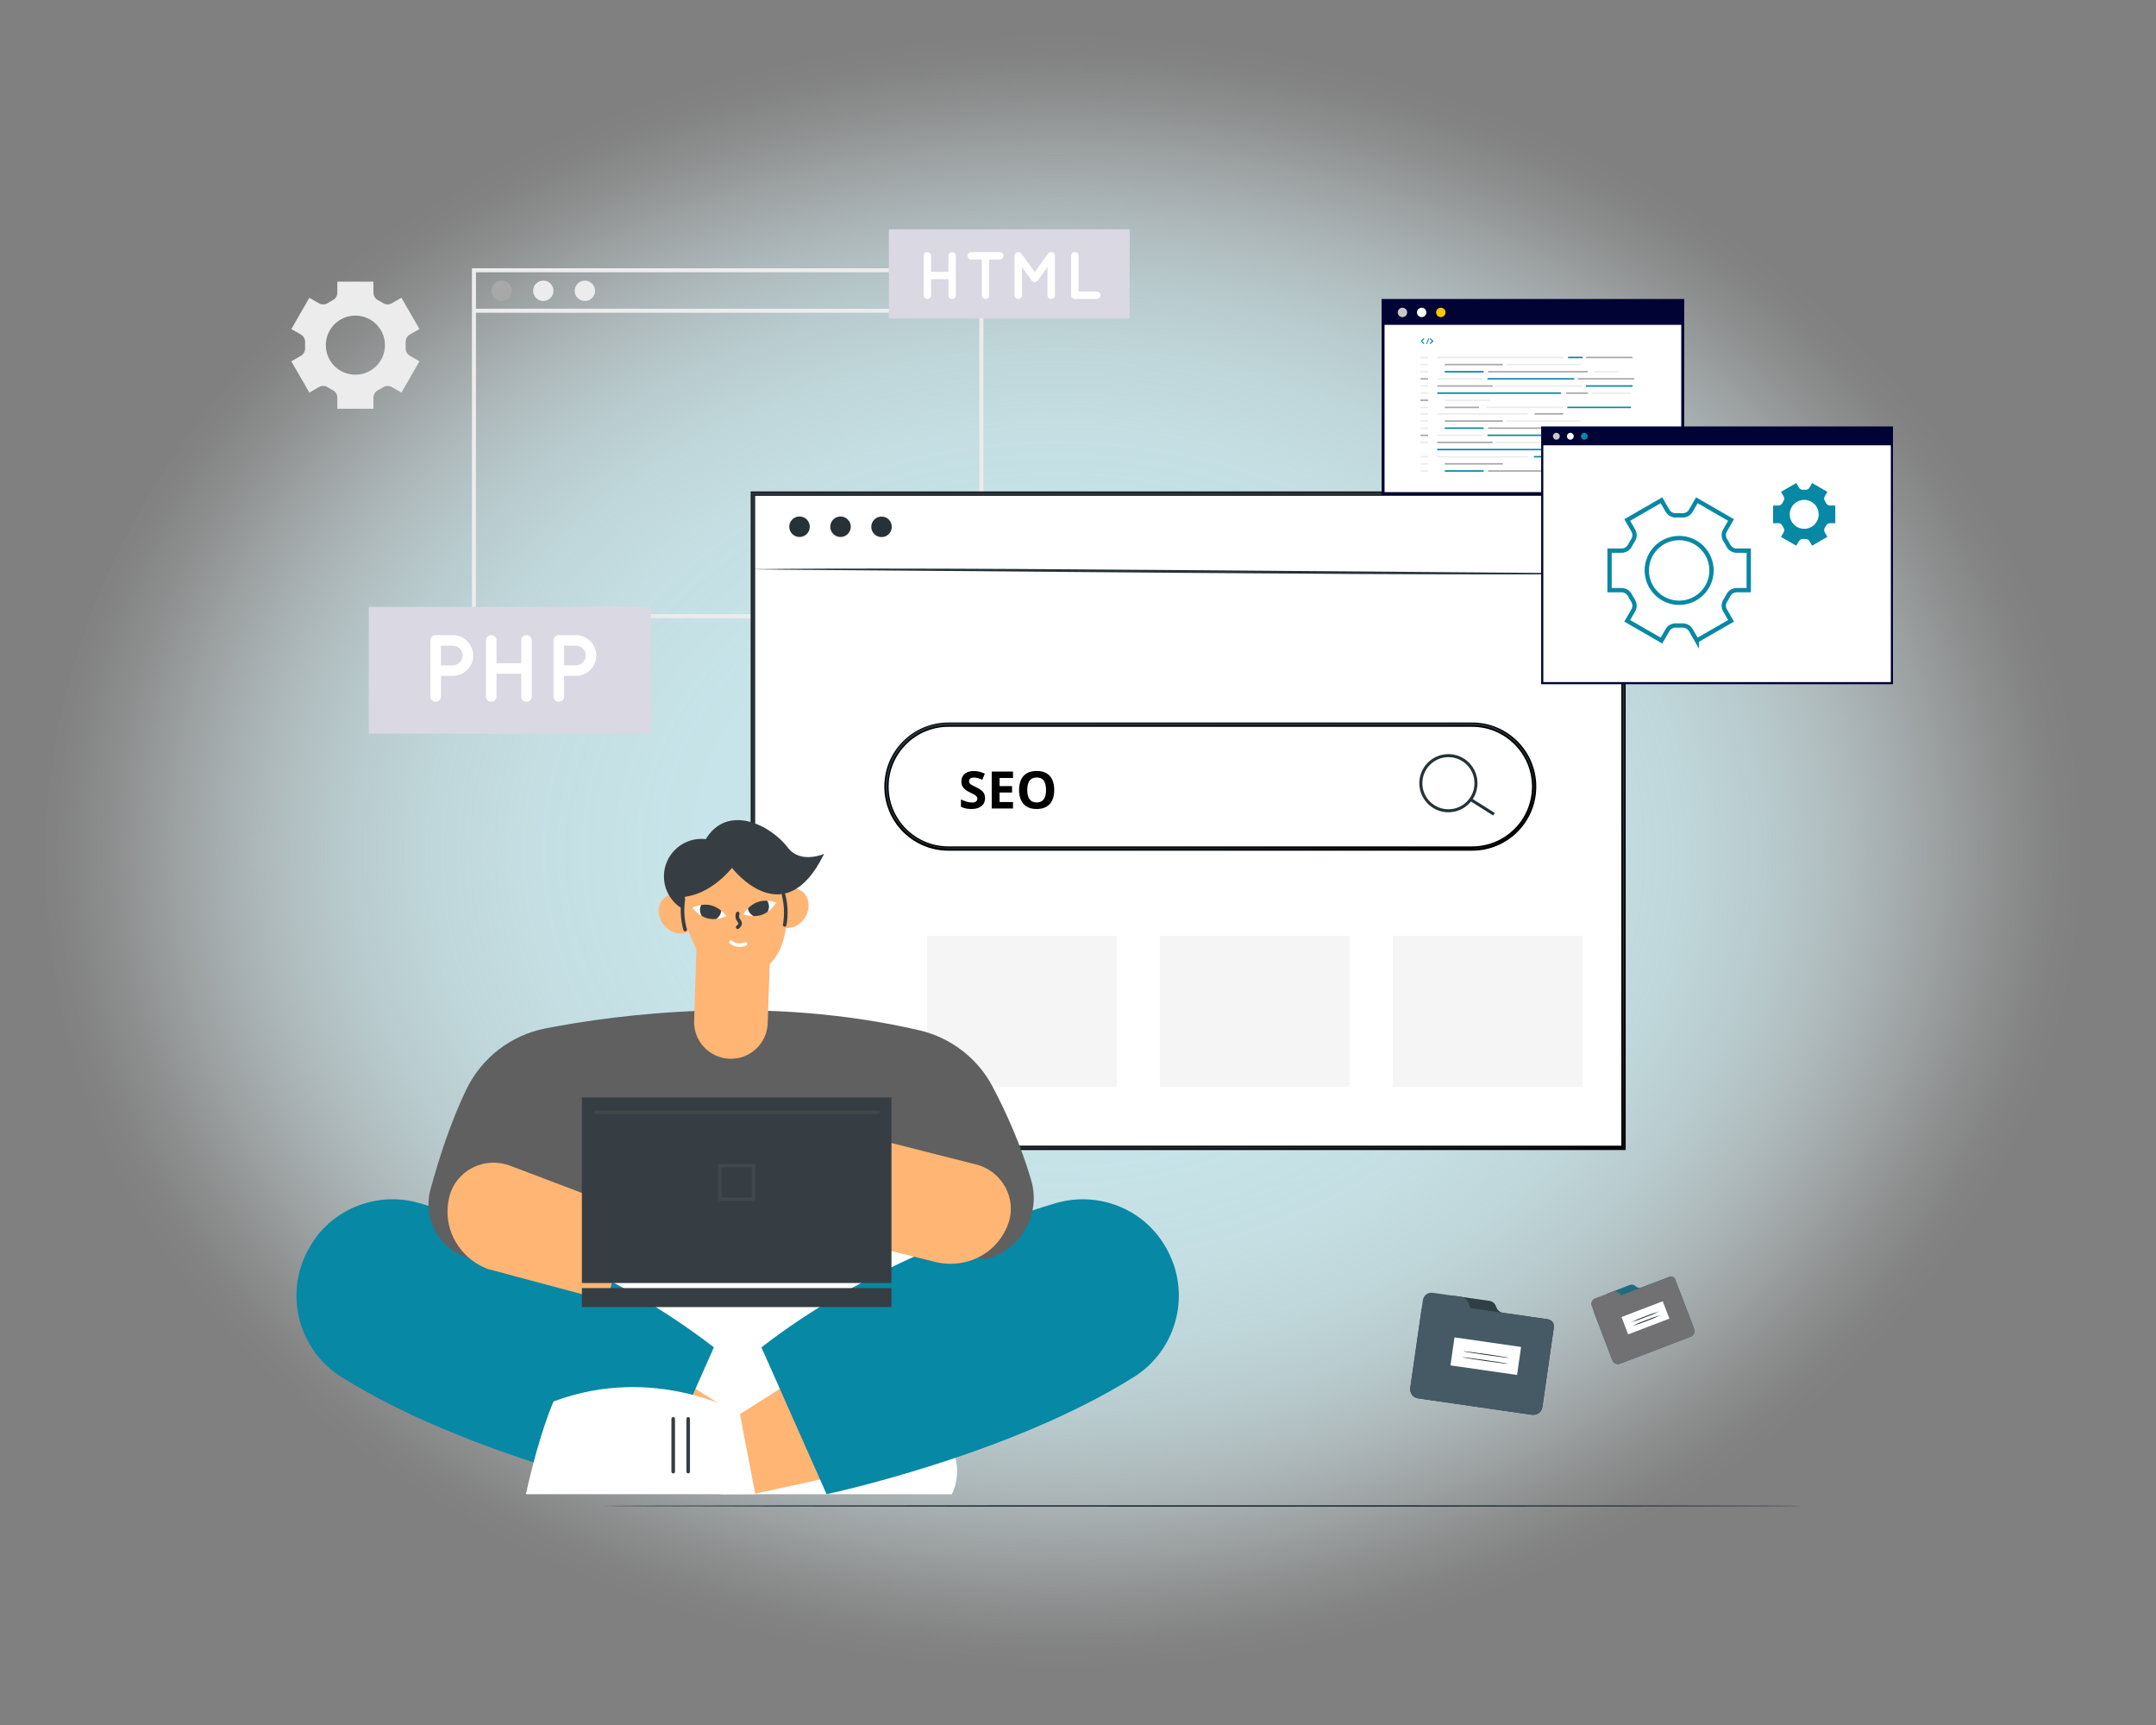 <?xml version="1.0" encoding="UTF-8"?><svg id="a" xmlns="http://www.w3.org/2000/svg" width="500" height="400" xmlns:xlink="http://www.w3.org/1999/xlink" viewBox="0 0 500 400"><rect x="0" y="0" width="500" height="400" fill="#808080" stroke="none"/><defs><radialGradient id="b" cx="-181.445" cy="-71.306" fx="-181.445" fy="-71.306" r="216.651" gradientTransform="translate(447.77 260.907) scale(1.116 .889)" gradientUnits="userSpaceOnUse"><stop offset="0" stop-color="#c7e5ea"/><stop offset=".375" stop-color="rgba(199,229,234,.992)" stop-opacity=".992"/><stop offset=".51" stop-color="rgba(201,229,234,.963)" stop-opacity=".963"/><stop offset=".606" stop-color="rgba(203,231,235,.912)" stop-opacity=".912"/><stop offset=".684" stop-color="rgba(207,233,237,.84)" stop-opacity=".84"/><stop offset=".751" stop-color="rgba(213,235,239,.746)" stop-opacity=".746"/><stop offset=".81" stop-color="rgba(219,238,241,.63)" stop-opacity=".63"/><stop offset=".864" stop-color="rgba(227,242,244,.491)" stop-opacity=".491"/><stop offset=".913" stop-color="rgba(236,246,248,.33)" stop-opacity=".33"/><stop offset=".957" stop-color="rgba(246,250,251,.154)" stop-opacity=".154"/><stop offset=".989" stop-color="#fff" stop-opacity="0"/></radialGradient></defs><ellipse cx="250" cy="200" rx="239.5" ry="195.5" fill="url(#b)" stroke-width="0"/><path d="M228.057,143.353h-118.615V62.203h118.615v81.149ZM110.379,142.416h116.741V63.14h-116.741v79.276Z" fill="#ececec" stroke-width="0"/><path d="M118.717,67.432c0,1.304-1.057,2.361-2.361,2.361s-2.361-1.057-2.361-2.361,1.057-2.361,2.361-2.361,2.361,1.057,2.361,2.361Z" fill="#a8a8a8" stroke-width="0"/><path d="M128.357,67.432c0,1.304-1.057,2.361-2.361,2.361s-2.361-1.057-2.361-2.361,1.057-2.361,2.361-2.361,2.361,1.057,2.361,2.361Z" fill="#ececec" stroke-width="0"/><path d="M137.997,67.432c0,1.304-1.057,2.361-2.361,2.361s-2.361-1.057-2.361-2.361,1.057-2.361,2.361-2.361,2.361,1.057,2.361,2.361Z" fill="#ececec" stroke-width="0"/><rect x="109.911" y="71.588" width="117.678" height=".937" fill="#ececec" stroke-width="0"/><path d="M69.784,77.578c.653.377,1.013,1.094.974,1.847-.01.204-.016.41-.016.616,0,.209.005.416.016.621.038.751-.32,1.465-.971,1.841l-2.226,1.284,4.183,7.249,2.225-1.283c.653-.376,1.456-.339,2.087.073.347.227.707.436,1.079.625.669.341,1.099,1.017,1.099,1.768v2.563h8.372v-2.563c0-.751.43-1.427,1.099-1.768.371-.189.732-.398,1.079-.625.631-.413,1.434-.45,2.087-.073l2.225,1.283,4.183-7.249-2.235-1.291c-.65-.376-1.007-1.089-.969-1.839.01-.204.016-.41.016-.616s-.005-.412-.016-.616c-.039-.753.321-1.47.974-1.846l2.229-1.283-4.183-7.249-2.219,1.282c-.652.377-1.455.341-2.086-.071-.349-.228-.711-.437-1.084-.626-.67-.34-1.101-1.017-1.101-1.768v-2.562h-8.372v2.562c0,.751-.431,1.428-1.101,1.768-.373.19-.735.399-1.084.626-.631.412-1.434.448-2.086.071l-2.218-1.282-4.183,7.249,2.222,1.282ZM82.416,73.182c3.786,0,6.859,3.073,6.859,6.859s-3.073,6.852-6.859,6.852-6.853-3.066-6.853-6.852,3.067-6.859,6.853-6.859Z" fill="#ececec" stroke-width="0"/><rect x="85.519" y="140.728" width="65.439" height="29.399" fill="#d9d8e3" stroke-width="0"/><path d="M104.987,156.732h-2.717v4.795c0,.663-.552,1.216-1.237,1.216-.665,0-1.217-.552-1.217-1.216v-13.039c0-.685.553-1.215,1.217-1.215h3.954c2.63,0,4.754,2.122,4.754,4.751,0,2.586-2.124,4.708-4.754,4.708ZM102.27,154.279h2.717c1.283,0,2.276-1.017,2.299-2.255-.023-1.281-1.016-2.298-2.299-2.298h-2.717v4.553Z" fill="#fff" stroke-width="0"/><path d="M112.702,161.527v-13.039c0-.685.529-1.215,1.214-1.215s1.237.53,1.237,1.215v5.304h5.724v-5.304c0-.685.532-1.215,1.217-1.215s1.237.53,1.237,1.215v13.039c0,.686-.552,1.216-1.237,1.216s-1.217-.53-1.217-1.216v-5.304h-5.724v5.304c0,.686-.552,1.216-1.237,1.216s-1.214-.53-1.214-1.216Z" fill="#fff" stroke-width="0"/><path d="M133.542,156.732h-2.719v4.795c0,.663-.553,1.216-1.238,1.216-.662,0-1.214-.552-1.214-1.216v-13.039c0-.685.553-1.215,1.214-1.215h3.957c2.63,0,4.751,2.122,4.751,4.751,0,2.586-2.121,4.708-4.751,4.708ZM130.823,154.279h2.719c1.28,0,2.276-1.017,2.299-2.255-.023-1.281-1.019-2.298-2.299-2.298h-2.719v4.553Z" fill="#fff" stroke-width="0"/><rect x="206.142" y="53.175" width="55.844" height="20.675" fill="#d9d8e3" stroke-width="0"/><path d="M214.2,68.479v-9.17c0-.482.374-.855.855-.855s.87.373.87.855v3.73h4.025v-3.73c0-.482.374-.855.855-.855s.87.373.87.855v9.17c0,.482-.389.855-.87.855s-.855-.373-.855-.855v-3.73h-4.025v3.73c0,.482-.389.855-.87.855s-.855-.373-.855-.855Z" fill="#fff" stroke-width="0"/><path d="M231.871,60.181h-2.471v8.299c0,.482-.373.855-.855.855-.467,0-.854-.373-.854-.855v-8.299h-2.456c-.482,0-.855-.404-.855-.871,0-.482.373-.855.855-.855h6.636c.467,0,.855.373.855.855,0,.466-.389.871-.855.871Z" fill="#fff" stroke-width="0"/><path d="M244.647,59.31v9.17c0,.467-.405.855-.87.855-.483,0-.855-.389-.855-.855v-6.543l-2.238,3.109c-.171.233-.42.357-.699.357h-.031c-.279,0-.543-.124-.714-.357l-2.223-3.109v6.543c0,.467-.389.855-.87.855-.467,0-.855-.389-.855-.855v-9.17c0-.466.388-.855.855-.855h.046c.249,0,.528.124.684.357l3.093,4.29,3.092-4.29c.171-.233.42-.357.699-.357h.016c.465.016.87.389.87.855Z" fill="#fff" stroke-width="0"/><path d="M248.408,68.479v-9.17c0-.466.373-.855.855-.855s.87.389.87.855v8.299h4.213c.45,0,.854.389.854.87,0,.467-.404.855-.854.855h-5.083c-.482,0-.855-.389-.855-.855Z" fill="#fff" stroke-width="0"/><rect x="174.608" y="114.456" width="201.902" height="151.712" fill="#fff" stroke="#000" stroke-miterlimit="10"/><rect x="323" y="217" width="44" height="35" fill="#f5f5f5" stroke-width="0"/><rect x="269" y="217" width="44" height="35" fill="#f5f5f5" stroke-width="0"/><rect x="215" y="217" width="44" height="35" fill="#f5f5f5" stroke-width="0"/><g id="c"><path d="M418,349.21c0,.095-62.33.176-139.2.176s-139.214-.081-139.214-.176,62.317-.176,139.248-.176,139.166.081,139.166.176h0Z" fill="#263238" stroke-width="0"/></g><path d="M376.51,266.168v-2.785c0-1.825,0-4.529-.034-8.064,0-7.057-.041-17.426-.074-30.662-.034-26.43-.088-64.324-.149-110.181l.291.291-201.882.061h0l.351-.351v151.712l-.318-.318,145.723.156,41.389.088,10.984.041h3.555-3.501l-10.923.041-41.315.088-145.933.156h-.385v-.318c0-45.512,0-97.162-.034-151.712v-.351h.372l201.882.068h.297v.284c-.061,45.965-.108,83.913-.149,110.384-.034,13.208-.054,23.55-.074,30.594v10.038c0,.446-.074.743-.074.743h0Z" fill="#263238" stroke-width="0"/><path d="M375.496,133.039c-.171.022-.343.033-.515.034h-1.526l-5.854.061c-5.078.041-12.437.061-21.521.054-18.182,0-43.289-.129-71.022-.351l-71.022-.561-21.528-.169-5.848-.068-1.526-.041c-.171.019-.344.019-.515,0,.17-.03.343-.042.515-.034h1.526l5.848-.061c5.085-.041,12.437-.061,21.528-.061,18.175,0,43.289.135,71.029.358l71.015.561,21.528.162,5.848.074h1.526c.173-.004.346.009.515.041h0Z" fill="#263238" stroke-width="0"/><path d="M187.796,122.135c.004,1.314-1.059,2.382-2.373,2.386-1.314.004-2.382-1.059-2.386-2.373-.004-1.314,1.059-2.382,2.373-2.386h.014c1.309.004,2.369,1.064,2.373,2.373Z" fill="#263238" stroke-width="0"/><path d="M197.306,122.135c.004,1.314-1.059,2.382-2.373,2.386-1.314.004-2.382-1.059-2.386-2.373s1.059-2.382,2.373-2.386h.007c1.311,0,2.375,1.061,2.379,2.373Z" fill="#263238" stroke-width="0"/><circle cx="204.438" cy="122.162" r="2.379" fill="#263238" stroke-width="0"/><polygon points="211.858 279.961 213.958 333.694 134.24 333.694 131.856 282.093 131.805 280.99 211.858 279.961" fill="#fff" stroke-width="0"/><polygon points="177.795 332.551 152.893 316.681 143.931 341.329 168.42 346.658 177.795 332.551" fill="#ffb573" stroke-width="0"/><path d="M220.756,346.474h-53.772l3.611-19.966s22.808-9.828,47.739,4.762c0,0,6.145,7.512,2.422,15.204h0Z" fill="#fff" stroke-width="0"/><path d="M182.543,341.668c-.23,0-.415-.186-.415-.415v-12.244c0-.229.186-.415.415-.415s.415.186.415.415v12.244c0,.229-.186.415-.415.415Z" fill="#363e44" stroke-width="0"/><path d="M186.017,341.668c-.23,0-.415-.186-.415-.415v-12.244c0-.229.186-.415.415-.415s.415.186.415.415v12.244c0,.229-.186.415-.415.415Z" fill="#363e44" stroke-width="0"/><path d="M165.556,312.431l-15.105,34.043s-42.007-8.858-71.225-27.136c-10.209-6.387-13.504-19.741-7.423-30.136.087-.148.174-.296.262-.444,5.197-8.687,15.719-12.622,25.415-9.715,15.528,4.656,44.491,15.062,68.075,33.387h0Z" fill="#0788a5" stroke-width="0"/><polygon points="164.347 332.551 189.249 316.681 198.212 341.329 173.723 346.658 164.347 332.551" fill="#ffb573" stroke-width="0"/><path d="M121.96,346.474h53.198l-3.611-18.865s-19.672-11.443-43.163-2.634c0,0-3.13,6.694-6.423,21.499h0Z" fill="#fff" stroke-width="0"/><path d="M159.6,341.668c-.23,0-.415-.186-.415-.415v-12.244c0-.229.186-.415.415-.415s.415.186.415.415v12.244c0,.229-.186.415-.415.415Z" fill="#363e44" stroke-width="0"/><path d="M156.125,341.668c-.23,0-.415-.186-.415-.415v-12.244c0-.229.186-.415.415-.415s.415.186.415.415v12.244c0,.229-.186.415-.415.415Z" fill="#363e44" stroke-width="0"/><path d="M176.587,312.431l15.105,34.043s42.007-8.858,71.225-27.136c10.209-6.387,13.504-19.741,7.423-30.136-.087-.148-.174-.296-.262-.444-5.197-8.687-15.719-12.622-25.415-9.715-15.528,4.656-44.491,15.062-68.075,33.387h0Z" fill="#0788a5" stroke-width="0"/><path d="M114.35,292.828l-4.219-.74c-7.556-1.325-12.316-8.861-10.301-16.263,1.921-7.057,4.692-15.698,8.31-23.18,3.554-7.349,10.345-12.615,18.358-14.173,16.895-3.285,51.233-7.779,86.665.422,7.297,1.689,13.526,6.448,17.024,13.071,3.003,5.688,6.521,13.336,8.974,21.765,2.325,7.989-2.545,16.298-10.622,18.293l-18.866-4.095-95.322,4.902h0Z" fill="#606060" stroke-width="0"/><path d="M104.286,277.224c-.31,1.116-.498,2.331-.51,3.646-.055,5.936,3.734,11.235,9.273,13.369l27.66,7.379,6.022-20.536-28.467-10.784c-5.787-2.192-12.32.964-13.978,6.926Z" fill="#ffb573" stroke-width="0"/><path d="M233.843,283.706c-.385,1.092-.928,2.195-1.672,3.28-3.358,4.895-9.499,7.066-15.261,5.64l-27.876-6.897,7.817-23.19,29.508,7.479c5.998,1.52,9.543,7.852,7.484,13.687h0Z" fill="#ffb573" stroke-width="0"/><rect x="134.947" y="254.47" width="71.793" height="43.042" fill="#363e44" stroke-width="0"/><rect x="134.947" y="298.685" width="71.793" height="4.407" fill="#363e44" stroke-width="0"/><path d="M174.745,278.511h-7.804c-.23,0-.415-.186-.415-.415v-7.804c0-.229.186-.415.415-.415h7.804c.23,0,.415.186.415.415v7.804c0,.229-.186.415-.415.415ZM167.356,277.681h6.974v-6.974h-6.974v6.974Z" fill="#40484c" stroke-width="0"/><path d="M203.633,258.343h-65.579c-.23,0-.415-.186-.415-.415s.186-.415.415-.415h65.579c.23,0,.415.186.415.415s-.186.415-.415.415Z" fill="#40484c" stroke-width="0"/><path d="M160.365,209.495c1.572,2.121,1.382,4.924-.422,6.261-1.805,1.337-4.542.702-6.113-1.418-1.572-2.121-1.382-4.924.422-6.261,1.805-1.338,4.542-.702,6.113,1.418Z" fill="#ffb573" stroke-width="0"/><path d="M179.766,208.508c-1.348,2.269-.875,5.038,1.056,6.186,1.931,1.147,4.589.238,5.937-2.031,1.348-2.269.875-5.038-1.056-6.186s-4.589-.238-5.937,2.031Z" fill="#ffb573" stroke-width="0"/><path d="M169.117,245.504c-4.713-.216-8.358-4.212-8.142-8.925l.792-24.227,17.067.783-.792,24.227c-.216,4.713-4.212,8.358-8.925,8.142h0Z" fill="#ffb573" stroke-width="0"/><path d="M172.175,226.116c-13.69.718-14.199-19.562-14.199-19.562l24.259-.728s3.214,19.594-10.061,20.29Z" fill="#ffb573" stroke-width="0"/><circle cx="162.677" cy="203.226" r="8.705" fill="#363e44" stroke-width="0"/><path d="M181.982,210.781c.387,7.607-4.547,3.606-11.022,3.935-6.474.33-12.036,4.865-12.423-2.742-.387-7.607,4.547-11.952,11.022-12.281,6.474-.33,12.036,3.481,12.423,11.088h0Z" fill="#ffb573" stroke-width="0"/><path d="M181.98,214.89c-.025,0-.049-.002-.074-.007-.226-.041-.376-.257-.335-.483.214-1.175.291-2.385.228-3.598-.055-1.083-.22-2.155-.49-3.186-.058-.222.074-.449.297-.507.219-.058.449.074.507.296.284,1.086.458,2.214.516,3.354.065,1.277-.016,2.552-.241,3.789-.037.201-.211.341-.408.341h0Z" fill="#363e44" stroke-width="0"/><path d="M158.895,215.979c-.18,0-.347-.119-.399-.302-.338-1.188-.542-2.427-.606-3.683-.059-1.163.002-2.325.183-3.453.037-.227.249-.381.476-.344.226.036.381.249.344.476-.172,1.071-.23,2.175-.174,3.28.06,1.194.254,2.37.575,3.497.063.22-.065.451-.286.513-.038.011-.077.016-.115.016h0Z" fill="#363e44" stroke-width="0"/><path d="M171.074,215.424c-.125,0-.248-.056-.33-.162-.14-.182-.106-.443.076-.582.263-.203.409-.399.412-.553.002-.106-.064-.204-.193-.383-.157-.218-.351-.488-.437-.901-.077-.37-.045-.76.094-1.159.076-.217.312-.331.529-.255.217.075.331.312.255.529-.089.254-.111.495-.065.716.049.24.17.408.298.585.167.233.356.496.349.884-.008.423-.256.826-.737,1.196-.075.058-.164.086-.253.086h0Z" fill="#363e44" stroke-width="0"/><path d="M172.786,219.356c-.468.171-1.202.335-2.048.144-.537-.122-1.049-.374-1.481-.729-.177-.146-.202-.408-.057-.584.146-.177.407-.202.585-.057.232.191.617.442,1.137.56.789.178,1.455-.047,1.781-.196.204-.096.455-.004.551.204s.004.455-.205.551c-.074.034-.161.071-.261.108h0Z" fill="#fff" stroke-width="0"/><path d="M156.99,207.984s6.268.929,12.768-6.732c0,0,12.071,15.785,21.357-3.25,0,0-5.439,2.401-8.357-1.393-4.643-6.036-15.785-10.91-20.196.232l-5.571,11.143h0Z" fill="#363e44" stroke-width="0"/><path d="M177.958,208.875h-.029c-.012.058-.047.135-.11.136-.07.092-.097.236-.142.332-.081.174-.345.036-.264-.137.055-.116-.337.121-.51.198-.552.245-1.113.465-1.682.667-.265.094-.531.191-.8.276-.215.068-.924.332-.983.301-.7.709-1.074,1.366-1.074,1.366,0,0,1.077.414,2.442.418.003-.018.006-.037.009-.056.022-.184,3.125-1.083,3.217-.948,1.286-.913,1.991-2.146,1.991-2.146,0,0-.884-.34-2.065-.407h0Z" fill="#fff" stroke-width="0"/><path d="M175.668,209.173c-.929.331-1.678.919-2.227,1.475.101.585.409,1.136.915,1.528.13.101.268.187.409.258.615.005,1.292-.072,1.955-.308.48-.171.91-.413,1.291-.681.462-.813.418-1.807-.082-2.569-.693-.037-1.485.021-2.262.298h0Z" fill="#363e44" stroke-width="0"/><path d="M162.58,209.864l.028-.004c.018.058.061.131.123.126.079.084.12.225.175.316.098.164.347.001.248-.163-.066-.11.348.087.527.146.574.188,1.154.35,1.741.495.274.067.548.137.823.194.221.046.953.237,1.008.2.768.635,1.206,1.251,1.206,1.251,0,0-1.03.521-2.388.662-.005-.018-.01-.036-.014-.054-.041-.181-3.218-.763-3.295-.62-1.371-.779-2.197-1.935-2.197-1.935,0,0,.845-.428,2.014-.613h0Z" fill="#fff" stroke-width="0"/><path d="M164.889,209.929c.957.236,1.762.746,2.364,1.243-.042.592-.293,1.171-.757,1.612-.119.114-.247.212-.381.297-.612.067-1.292.058-1.977-.11-.495-.122-.946-.319-1.353-.548-.542-.762-.597-1.756-.177-2.564.686-.106,1.48-.128,2.28.069h0Z" fill="#363e44" stroke-width="0"/><g id="d"><path d="M341.419,196.76h-121.474c-7.931,0-14.36-6.429-14.36-14.36h0c0-7.931,6.429-14.36,14.36-14.36h121.474c7.931,0,14.36,6.429,14.36,14.36h0c0,7.931-6.429,14.36-14.36,14.36Z" fill="#fff" stroke="#000" stroke-miterlimit="10"/><path d="M341.419,196.76l.853-.063c.352-.006.703-.042,1.049-.105.483-.06.962-.152,1.434-.273l.853-.224c.294-.098.595-.217.917-.336l.49-.182.496-.245c.354-.156.698-.336,1.028-.539,1.615-.93,3.03-2.17,4.162-3.651.338-.422.644-.869.917-1.336.299-.481.564-.984.79-1.504.245-.542.46-1.098.643-1.665.077-.294.154-.587.231-.895l.119-.455.07-.468.147-.958.042-.979v-1.007c0-.343,0-.699-.063-1.028-.173-1.426-.548-2.82-1.112-4.141-1.297-2.924-3.525-5.337-6.337-6.862-1.523-.814-3.183-1.343-4.896-1.56-1.762-.196-3.616-.098-5.498-.119l-117.782.056c-1.42.019-2.832.229-4.197.623-1.34.434-2.616,1.048-3.791,1.826-1.143.789-2.174,1.731-3.064,2.798-.864,1.087-1.571,2.29-2.098,3.574-.509,1.282-.839,2.628-.979,4.001-.113,1.363-.042,2.734.21,4.078.527,2.666,1.812,5.124,3.7,7.078,1.851,1.926,4.211,3.287,6.806,3.924.635.159,1.28.275,1.931.349.657,0,1.301.091,1.966.077h19.235l52.956.042,35.672.056,9.709.035h3.385-13.094l-35.672.063-52.956.035h-19.235c-.657,0-1.336-.049-2-.077-.667-.077-1.328-.196-1.98-.357-2.665-.647-5.091-2.04-6.995-4.015-.957-.998-1.771-2.123-2.42-3.343-.641-1.237-1.112-2.554-1.399-3.917-.257-1.383-.327-2.795-.21-4.197.266-2.844,1.363-5.547,3.155-7.771,1.817-2.257,4.267-3.918,7.036-4.77,1.394-.407,2.836-.624,4.288-.643l117.782.049c1.881,0,3.721-.07,5.526.14,1.752.216,3.448.757,5.001,1.595,2.853,1.558,5.109,4.018,6.414,6.995.569,1.339.944,2.752,1.112,4.197.035.349.035.699.056,1.042v1.014c0,.336-.035.699-.049,1s-.105.651-.154.965l-.07.476-.119.462c-.084.308-.161.609-.238.903-.231.574-.385,1.161-.657,1.686-.235.524-.507,1.031-.811,1.518-.278.466-.589.913-.93,1.336-1.143,1.487-2.569,2.733-4.197,3.665-.337.196-.685.374-1.042.532l-.504.238-.49.182c-.329.119-.629.238-.93.329l-.853.217c-.476.12-.96.206-1.448.259-.347.056-.698.087-1.049.091l-.86.182h0Z" fill="#263238" stroke-width="0"/><circle cx="335.912" cy="181.618" r="6.393" transform="translate(-30.037 290.72) rotate(-45)" fill="#fff" stroke-width="0"/><path d="M335.908,188.353c-3.724.004-6.746-3.012-6.75-6.736-.004-3.724,3.012-6.746,6.736-6.75,3.724-.004,6.746,3.012,6.75,6.736v.014c-.004,3.718-3.017,6.732-6.736,6.736h0ZM335.908,175.574c-3.337-.004-6.046,2.699-6.05,6.036s2.699,6.046,6.036,6.05,6.046-2.699,6.05-6.036v-.007c0-3.335-2.701-6.04-6.036-6.043h0Z" fill="#263238" stroke-width="0"/><rect x="343.418" y="183.904" width=".699" height="6.4" transform="translate(2.022 377.878) rotate(-57.73)" fill="#263238" stroke-width="0"/></g><path d="M228.439,185.099c0,.508-.123.949-.369,1.324s-.604.664-1.075.867-1.042.305-1.714.305c-.297,0-.587-.02-.87-.059s-.555-.097-.814-.173-.507-.171-.741-.284v-1.688c.406.18.828.342,1.266.486s.871.217,1.301.217c.297,0,.536-.039.718-.117s.313-.186.396-.322.123-.293.123-.469c0-.215-.072-.398-.217-.551s-.343-.295-.595-.428-.536-.275-.853-.428c-.199-.094-.416-.208-.65-.343s-.457-.3-.668-.495-.384-.433-.519-.712-.202-.614-.202-1.005c0-.512.117-.949.352-1.312s.569-.642,1.005-.835.95-.29,1.544-.29c.445,0,.87.052,1.274.155s.827.253,1.269.448l-.586,1.412c-.395-.16-.748-.284-1.061-.372s-.631-.132-.955-.132c-.227,0-.42.036-.58.108s-.281.174-.363.305-.123.282-.123.454c0,.203.06.374.179.513s.299.272.539.401.54.279.899.451c.438.207.812.423,1.122.647s.55.488.718.791.252.679.252,1.128Z" fill="#000" stroke-width="0"/><path d="M234.926,187.478h-4.934v-8.566h4.934v1.488h-3.117v1.881h2.9v1.488h-2.9v2.209h3.117v1.5Z" fill="#000" stroke-width="0"/><path d="M244.488,183.183c0,.66-.082,1.261-.246,1.802s-.413,1.007-.747,1.397-.757.69-1.269.899-1.117.313-1.816.313-1.305-.104-1.816-.313-.935-.509-1.269-.899-.583-.857-.747-1.4-.246-1.146-.246-1.811c0-.887.146-1.659.437-2.317s.739-1.169,1.345-1.532,1.375-.545,2.309-.545,1.694.182,2.294.545,1.045.875,1.336,1.535.437,1.436.437,2.326ZM238.236,183.183c0,.598.075,1.112.226,1.544s.386.764.706.996.734.349,1.242.349c.516,0,.934-.116,1.254-.349s.554-.564.7-.996.22-.946.22-1.544c0-.898-.168-1.605-.504-2.121s-.889-.773-1.658-.773c-.512,0-.929.116-1.251.349s-.559.564-.709.996-.226.948-.226,1.55Z" fill="#000" stroke-width="0"/><rect x="320.749" y="69.671" width="69.495" height="44.782" fill="#fff" stroke-width="0"/><path d="M390.584,114.793h-70.175v-45.462h70.175v45.462ZM321.09,114.113h68.814v-44.101h-68.814v44.101Z" fill="#000333" stroke-width="0"/><rect x="320.911" y="69.564" width="69.171" height="5.76" fill="#000333" stroke-width="0"/><path d="M326.334,72.444c0,.602-.488,1.09-1.09,1.09s-1.09-.488-1.09-1.09.488-1.09,1.09-1.09,1.09.488,1.09,1.09Z" fill="#c8c8c8" stroke-width="0"/><path d="M330.785,72.444c0,.602-.488,1.09-1.09,1.09s-1.09-.488-1.09-1.09.488-1.09,1.09-1.09,1.09.488,1.09,1.09Z" fill="#fff" stroke-width="0"/><path d="M335.235,72.444c0,.602-.488,1.09-1.09,1.09s-1.09-.488-1.09-1.09.488-1.09,1.09-1.09,1.09.488,1.09,1.09Z" fill="#ffc800" stroke-width="0"/><rect x="329.412" y="82.712" width="1.789" height=".35" fill="#ececec" stroke-width="0"/><rect x="333.313" y="82.712" width="29.226" height=".35" fill="#ececec" stroke-width="0"/><rect x="363.638" y="82.712" width="3.399" height=".35" fill="#0788a5" stroke-width="0"/><rect x="369.077" y="90.985" width="9.056" height=".35" fill="#ececec" stroke-width="0"/><rect x="367.775" y="82.712" width="10.827" height=".35" fill="#a8a8a8" stroke-width="0"/><rect x="329.412" y="84.366" width="1.789" height=".35" fill="#ececec" stroke-width="0"/><rect x="335.057" y="84.366" width="13.469" height=".35" fill="#a8a8a8" stroke-width="0"/><rect x="363.175" y="90.985" width="5.095" height=".35" fill="#a8a8a8" stroke-width="0"/><rect x="333.313" y="89.331" width="12.865" height=".35" fill="#a8a8a8" stroke-width="0"/><rect x="335.057" y="86.021" width="9.025" height=".35" fill="#0788a5" stroke-width="0"/><rect x="365.91" y="87.676" width="13.09" height=".35" fill="#a8a8a8" stroke-width="0"/><rect x="355.877" y="95.797" width="6.662" height=".35" fill="#a8a8a8" stroke-width="0"/><rect x="345.084" y="86.021" width="23.114" height=".35" fill="#a8a8a8" stroke-width="0"/><rect x="333.313" y="90.985" width="28.697" height=".35" fill="#0788a5" stroke-width="0"/><rect x="349.372" y="84.366" width="17.285" height=".35" fill="#ececec" stroke-width="0"/><rect x="369.632" y="86.021" width="5.803" height=".35" fill="#ececec" stroke-width="0"/><rect x="329.412" y="86.021" width="1.789" height=".35" fill="#ececec" stroke-width="0"/><rect x="329.412" y="87.676" width="1.789" height=".35" fill="#a8a8a8" stroke-width="0"/><rect x="333.313" y="87.676" width="10.575" height=".35" fill="#ececec" stroke-width="0"/><rect x="335.057" y="92.64" width="10.575" height=".35" fill="#ececec" stroke-width="0"/><rect x="363.476" y="94.295" width="14.763" height=".35" fill="#0788a5" stroke-width="0"/><rect x="344.62" y="94.295" width="17.932" height=".35" fill="#ececec" stroke-width="0"/><rect x="335.057" y="94.295" width="7.949" height=".35" fill="#a8a8a8" stroke-width="0"/><rect x="346.906" y="89.331" width="20.13" height=".35" fill="#ececec" stroke-width="0"/><rect x="367.775" y="89.331" width="10.827" height=".35" fill="#0788a5" stroke-width="0"/><rect x="344.962" y="87.676" width="20.117" height=".35" fill="#0788a5" stroke-width="0"/><rect x="329.412" y="89.331" width="1.789" height=".35" fill="#ececec" stroke-width="0"/><rect x="329.412" y="90.985" width="1.789" height=".35" fill="#ececec" stroke-width="0"/><rect x="329.412" y="92.64" width="1.789" height=".35" fill="#a8a8a8" stroke-width="0"/><rect x="329.412" y="94.295" width="1.789" height=".35" fill="#ececec" stroke-width="0"/><rect x="329.412" y="95.797" width="1.789" height=".35" fill="#ececec" stroke-width="0"/><rect x="333.313" y="95.797" width="20.98" height=".35" fill="#ececec" stroke-width="0"/><rect x="329.412" y="97.452" width="1.789" height=".35" fill="#ececec" stroke-width="0"/><rect x="335.057" y="97.452" width="13.469" height=".35" fill="#a8a8a8" stroke-width="0"/><rect x="333.313" y="102.416" width="12.865" height=".35" fill="#a8a8a8" stroke-width="0"/><rect x="335.057" y="99.107" width="9.025" height=".35" fill="#0788a5" stroke-width="0"/><rect x="355.726" y="105.726" width="6.606" height=".35" fill="#0788a5" stroke-width="0"/><rect x="335.057" y="109.035" width="9.025" height=".35" fill="#0788a5" stroke-width="0"/><rect x="345.084" y="99.107" width="23.114" height=".35" fill="#a8a8a8" stroke-width="0"/><rect x="333.313" y="104.071" width="28.697" height=".35" fill="#0788a5" stroke-width="0"/><rect x="349.372" y="97.452" width="17.285" height=".35" fill="#ececec" stroke-width="0"/><rect x="366.735" y="100.762" width="5.793" height=".35" fill="#ececec" stroke-width="0"/><rect x="329.412" y="99.107" width="1.789" height=".35" fill="#ececec" stroke-width="0"/><rect x="329.412" y="100.762" width="1.789" height=".35" fill="#a8a8a8" stroke-width="0"/><rect x="333.313" y="100.762" width="10.575" height=".35" fill="#ececec" stroke-width="0"/><rect x="346.906" y="102.416" width="20.13" height=".35" fill="#ececec" stroke-width="0"/><rect x="344.962" y="100.762" width="20.117" height=".35" fill="#0788a5" stroke-width="0"/><rect x="329.412" y="102.416" width="1.789" height=".35" fill="#ececec" stroke-width="0"/><rect x="329.412" y="105.726" width="1.789" height=".35" fill="#ececec" stroke-width="0"/><rect x="333.313" y="105.726" width="20.98" height=".35" fill="#ececec" stroke-width="0"/><rect x="329.412" y="107.38" width="1.789" height=".35" fill="#ececec" stroke-width="0"/><rect x="335.057" y="107.38" width="13.469" height=".35" fill="#a8a8a8" stroke-width="0"/><rect x="345.084" y="109.035" width="23.114" height=".35" fill="#a8a8a8" stroke-width="0"/><rect x="329.412" y="109.035" width="1.789" height=".35" fill="#ececec" stroke-width="0"/><path d="M330.28,79.564c.048.05.048.125,0,.174-.025.023-.054.035-.085.035-.033,0-.064-.012-.089-.035l-.542-.55c-.006-.002-.008-.006-.01-.012-.002-.002-.006-.004-.006-.004-.004-.006-.004-.01-.006-.015-.004-.002-.006-.006-.006-.008-.002-.004-.002-.01-.004-.012,0-.006-.004-.008-.004-.01v-.013s-.002-.006-.002-.012c0-.002.002-.008.002-.01v-.013s.004-.006.004-.008c.002-.006.002-.01.004-.016,0-.002.002-.002.002-.004.004-.006.006-.014.01-.017,0,0,0-.004.004-.004.002-.004.006-.01.012-.013l.542-.55c.048-.046.127-.046.173,0,.048.048.048.125,0,.174l-.457.461.457.461Z" fill="#0788a5" stroke-width="0"/><path d="M330.771,79.626l.472-1.124c.023-.054.085-.079.141-.056.052.021.077.085.054.137l-.472,1.126c-.018.04-.058.064-.098.064-.012,0-.027-.002-.038-.008-.056-.021-.081-.085-.058-.139Z" fill="#0788a5" stroke-width="0"/><path d="M332.371,79.173s0,.002-.002.002c-.004.004-.008.01-.014.014l-.542.55c-.023.023-.056.035-.087.035-.033,0-.062-.012-.087-.035-.048-.048-.048-.123,0-.174l.457-.461-.457-.461c-.048-.048-.048-.125,0-.174.046-.046.125-.046.173,0l.542.55c.006.004.01.01.014.013.002,0,.002.004.002.004.004.008.008.012.01.017,0,.002.002.002.002.004.002.006.002.01.006.017,0,.002.002.002.002.006v.013s.002.008.002.01c0,.002-.002.008-.002.01v.015s-.002.002-.002.004c-.004.008-.004.013-.006.017,0,.002-.002.002-.002.006-.002.004-.006.01-.01.017Z" fill="#0788a5" stroke-width="0"/><rect x="357.66" y="99.136" width="81.092" height="59.275" fill="#fff" stroke-width="0"/><path d="M439,158.659h-81.588v-59.771h81.588v59.771ZM357.908,158.164h80.596v-58.779h-80.596v58.779Z" fill="#000333" stroke-width="0"/><rect x="357.778" y="99.058" width="80.856" height="4.198" fill="#000333" stroke-width="0"/><path d="M361.73,101.157c0,.439-.356.794-.794.794s-.794-.356-.794-.794.356-.794.794-.794.794.356.794.794Z" fill="#c8c8c8" stroke-width="0"/><path d="M364.974,101.157c0,.439-.356.794-.794.794s-.794-.356-.794-.794.356-.794.794-.794.794.356.794.794Z" fill="#fff" stroke-width="0"/><path d="M368.217,101.157c0,.439-.356.794-.794.794s-.794-.356-.794-.794.356-.794.794-.794.794.356.794.794Z" fill="#0788a5" stroke-width="0"/><path d="M393.515,148.537l7.937-4.58-1.403-2.429c-.413-.714-.373-1.593.077-2.284.249-.382.478-.778.686-1.187.373-.733,1.114-1.205,1.936-1.205h2.805v-9.167h-2.805c-.823,0-1.563-.472-1.936-1.205-.208-.409-.437-.805-.686-1.187-.45-.691-.49-1.57-.077-2.284l1.403-2.429-7.937-4.58-1.405,2.44c-.412.715-1.197,1.109-2.022,1.067-.224-.011-.449-.017-.675-.017s-.451.006-.674.017c-.821.042-1.602-.349-2.013-1.06l-1.414-2.447-7.937,4.58,1.405,2.436c.412.715.372,1.594-.08,2.285-.248.38-.477.775-.684,1.181-.373.732-1.114,1.203-1.936,1.203h-2.806v9.167h2.806c.822,0,1.562.471,1.936,1.203.207.407.436.801.684,1.181.451.691.492,1.57.08,2.285l-1.405,2.436,7.937,4.58,1.406-2.437c.411-.713,1.194-1.105,2.016-1.063.225.011.451.017.68.017.226,0,.451-.006.675-.017.825-.042,1.61.351,2.023,1.067l1.404,2.433ZM389.414,139.775c-4.145,0-7.503-3.358-7.503-7.503s3.357-7.51,7.503-7.51,7.51,3.365,7.51,7.51-3.365,7.503-7.51,7.503Z" fill="none" stroke="#0788a5" stroke-miterlimit="10"/><path d="M420.246,126.537l3.546-2.046-.627-1.085c-.185-.319-.167-.712.035-1.02.111-.171.214-.348.306-.53.167-.328.498-.538.865-.538h1.253v-4.096h-1.253c-.368,0-.699-.211-.865-.538-.093-.183-.195-.36-.306-.53-.201-.309-.219-.701-.035-1.021l.627-1.085-3.546-2.046-.628,1.09c-.184.32-.535.496-.903.477-.1-.005-.201-.008-.301-.008s-.201.003-.301.008c-.367.019-.716-.156-.899-.474l-.632-1.093-3.546,2.046.628,1.088c.184.319.166.712-.036,1.021-.111.17-.213.346-.306.528-.167.327-.498.538-.865.538h-1.254v4.096h1.254c.367,0,.698.21.865.538.093.182.195.358.306.528.202.309.22.702.036,1.021l-.628,1.088,3.546,2.046.628-1.089c.184-.319.533-.494.901-.475.1.005.202.008.304.008.101,0,.201-.003.301-.008.368-.019.719.157.904.477l.627,1.087ZM418.414,122.622c-1.852,0-3.352-1.5-3.352-3.352s1.5-3.356,3.352-3.356,3.355,1.503,3.355,3.356-1.503,3.352-3.355,3.352Z" fill="#0788a5" stroke-width="0"/><g id="e"><path d="M328.832,324.256c-1.147-.164-1.943-1.227-1.78-2.374l2.596-18.061c.17-.945,1.072-1.575,2.018-1.409l1.695.246c.676.104,1.353-.18,1.752-.735l.472-.69c.399-.555,1.076-.839,1.752-.735l8.074,1.159c.617.082,1.15.473,1.413,1.037l.307.686c.262.563.793.954,1.409,1.037l10.274,1.477c.954.106,1.642.964,1.538,1.918l-2.656,18.469c-.164,1.145-1.226,1.941-2.371,1.777,0,0-.002,0-.002,0l-26.49-3.803Z" fill="#455a64" stroke-width="0"/><g opacity=".3"><path d="M328.832,324.256c-1.147-.164-1.943-1.227-1.78-2.374l2.596-18.061c.17-.945,1.072-1.575,2.018-1.409l1.695.246c.676.104,1.353-.18,1.752-.735l.472-.69c.399-.555,1.076-.839,1.752-.735l8.074,1.159c.617.082,1.15.473,1.413,1.037l.307.686c.262.563.793.954,1.409,1.037l10.274,1.477c.954.106,1.642.964,1.538,1.918l-2.656,18.469c-.164,1.145-1.226,1.941-2.371,1.777,0,0-.002,0-.002,0l-26.49-3.803Z" fill="#000" stroke-width="0"/></g><path d="M347.511,304.278l-6.532-.957-.428-1.175c-.3-.782-1.003-1.336-1.833-1.445l-6.386-.916c-1.09-.194-2.133.527-2.337,1.615l-.105.747-2.826,19.607c-.135,1.254.766,2.381,2.018,2.527l25.961,3.762c1.243.218,2.429-.611,2.652-1.853l2.664-18.521c.122-.823-.446-1.588-1.269-1.71-.004,0-.007-.001-.011-.002l-11.57-1.679Z" fill="#455a64" stroke-width="0"/><rect x="341.286" y="306.673" width="6.564" height="15.602" transform="translate(-15.733 610.792) rotate(-81.82)" fill="#fff" stroke-width="0"/><path d="M349.957,314.862c0,.057-2.39-.238-5.321-.658s-5.3-.807-5.288-.868,2.39.238,5.321.658c2.931.42,5.296.811,5.288.868Z" fill="#263238" stroke-width="0"/><path d="M349.76,316.247c0,.057-2.39-.238-5.321-.658-2.931-.42-5.3-.807-5.292-.868s2.39.238,5.321.658,5.3.811,5.292.868Z" fill="#263238" stroke-width="0"/><path d="M375.696,316.231c-.713.269-1.51-.091-1.779-.804,0-.001,0-.002-.001-.003l-4.279-11.182c-.206-.594.109-1.242.703-1.448.001,0,.002,0,.003-.001l1.05-.404c.419-.159.715-.537.771-.981l.048-.545c.051-.447.349-.826.771-.981l4.99-1.913c.381-.147.81-.093,1.142.145l.404.295c.331.237.759.291,1.138.145l6.362-2.422c.582-.243,1.251.029,1.498.61l4.376,11.436c.27.711-.086,1.506-.797,1.776-.004.001-.007.003-.011.004l-16.39,6.273Z" fill="#2c9ab2" stroke-width="0"/><g opacity=".3"><path d="M375.696,316.231c-.713.269-1.51-.091-1.779-.804,0-.001,0-.002-.001-.003l-4.279-11.182c-.206-.594.109-1.242.703-1.448.001,0,.002,0,.003-.001l1.05-.404c.419-.159.715-.537.771-.981l.048-.545c.051-.447.349-.826.771-.981l4.99-1.913c.381-.147.81-.093,1.142.145l.404.295c.331.237.759.291,1.138.145l6.362-2.422c.582-.243,1.251.029,1.498.61l4.376,11.436c.27.711-.086,1.506-.797,1.776-.004.001-.007.003-.011.004l-16.39,6.273Z" fill="#000" stroke-width="0"/></g><path d="M380.024,298.804l-4.037,1.542-.622-.537c-.419-.354-1.001-.447-1.51-.242l-3.956,1.514c-.686.244-1.047.996-.807,1.683l.178.46,4.646,12.143c.325.763,1.203,1.123,1.97.807l16.071-6.152c.786-.271,1.203-1.128.933-1.913l-4.392-11.473c-.197-.512-.772-.766-1.284-.569l-7.19,2.737Z" fill="#717072" stroke-width="0"/><rect x="376.473" y="303.428" width="10.242" height="4.307" transform="translate(-84.036 156.641) rotate(-20.95)" fill="#fff" stroke-width="0"/><path d="M384.808,304.092c-1.055.518-2.14.971-3.25,1.356-1.083.453-2.192.84-3.322,1.159,1.05-.513,2.128-.966,3.229-1.356,1.09-.452,2.206-.839,3.343-1.159Z" fill="#263238" stroke-width="0"/><path d="M385.135,304.952c-1.05.512-2.128.964-3.229,1.352-1.094.45-2.214.834-3.355,1.151,1.055-.518,2.14-.971,3.25-1.356,1.087-.449,2.201-.832,3.334-1.146Z" fill="#263238" stroke-width="0"/></g></svg>